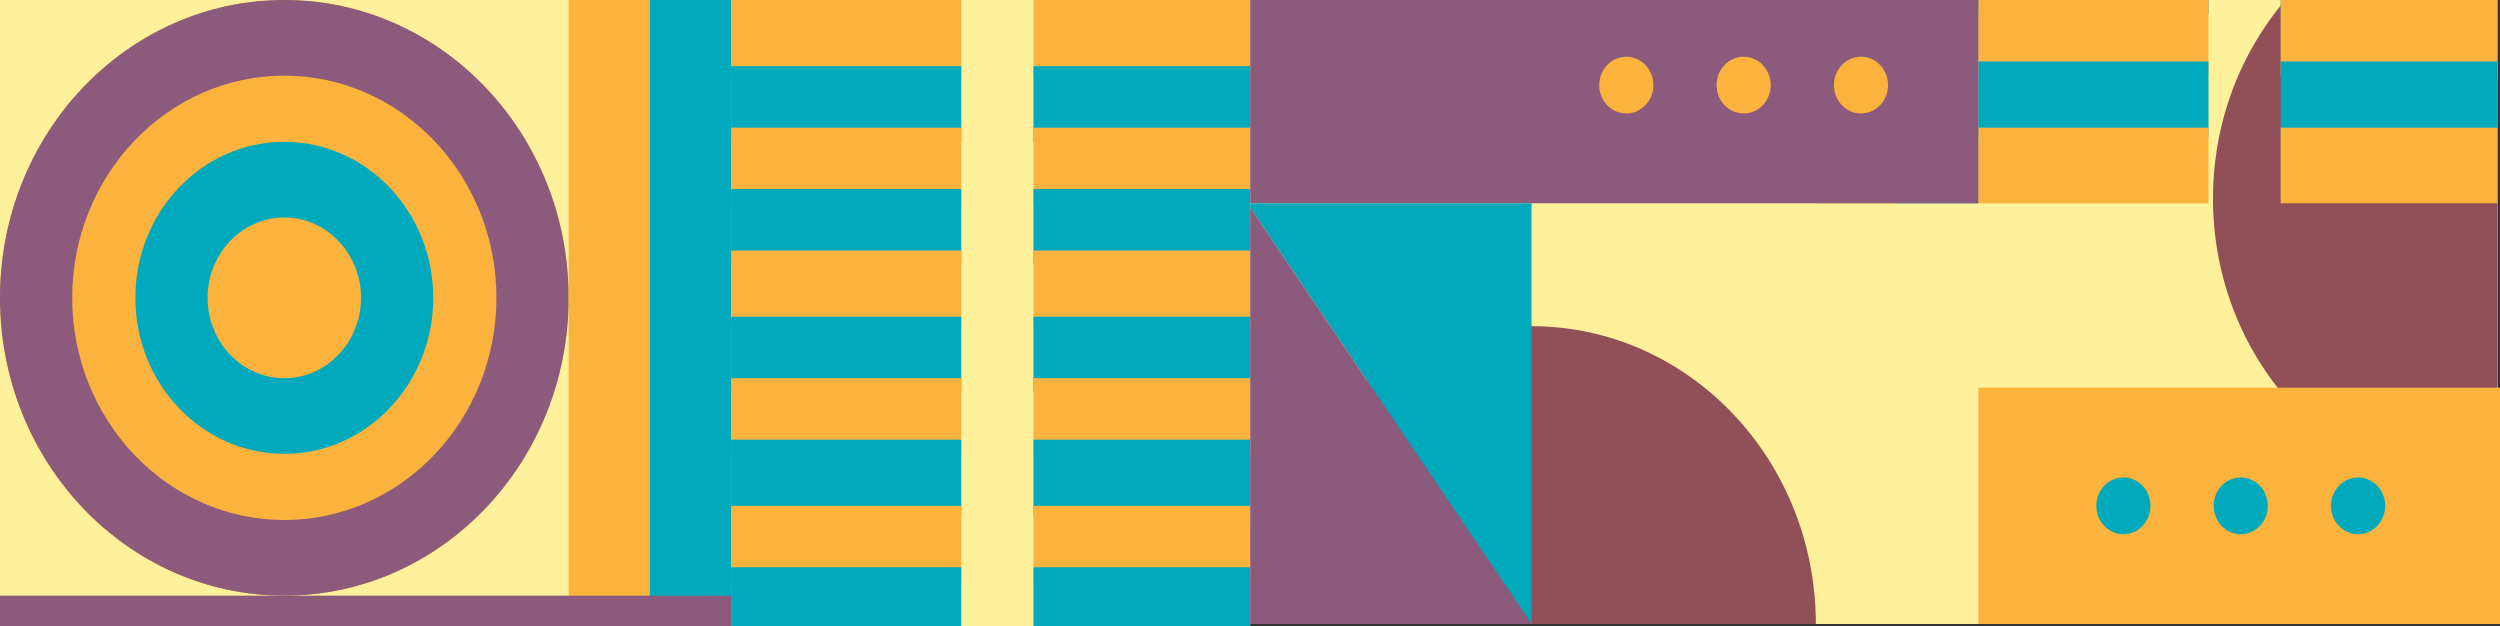 <svg xmlns="http://www.w3.org/2000/svg" xmlns:xlink="http://www.w3.org/1999/xlink" width="1366" height="342.259" viewBox="0 0 1366 342.259">
  <rect x="0" y="0" width="1366" height="342.259" fill="#333333" stroke="none"/>
  <defs>
    <clipPath id="clip-path">
      <rect id="Retângulo_5105" data-name="Retângulo 5105" width="684.518" height="342.259" transform="translate(0 0)" fill="#fff"/>
    </clipPath>
    <clipPath id="clip-path-2">
      <rect id="Retângulo_5070" data-name="Retângulo 5070" width="684.518" height="342.259" fill="#fff"/>
    </clipPath>
  </defs>
  <g id="Grupo_7981" data-name="Grupo 7981" transform="translate(-11491 3546.108)">
    <g id="Grupo_de_máscara_42" data-name="Grupo de máscara 42" transform="translate(12172.482 -3546.108)" clip-path="url(#clip-path)">
      <g id="Grupo_7978" data-name="Grupo 7978" transform="translate(0 -343.55)">
        <rect id="Retângulo_5071" data-name="Retângulo 5071" width="683.045" height="684.518" transform="translate(0 0)" fill="#fff"/>
        <rect id="Retângulo_5072" data-name="Retângulo 5072" width="683.045" height="684.518" transform="translate(0 0)" fill="#fff09b"/>
        <rect id="Retângulo_5073" data-name="Retângulo 5073" width="683.045" height="681.935" transform="translate(0 0)" fill="none"/>
        <path id="Caminho_7009" data-name="Caminho 7009" d="M155.35,0c85.8,0,155.35,72.859,155.35,162.734S241.147,325.469,155.35,325.469,0,252.61,0,162.734,69.552,0,155.35,0Z" transform="translate(0 0)" fill="#fbb33d"/>
        <path id="Elipse_3_-_Contorno" data-name="Elipse 3 - Contorno" d="M155.35,41.329c-63.905,0-115.9,54.462-115.9,121.405s51.991,121.405,115.9,121.405,115.9-54.462,115.9-121.405S219.255,41.329,155.35,41.329M155.35,0c85.8,0,155.35,72.859,155.35,162.734S241.147,325.469,155.35,325.469,0,252.61,0,162.734,69.552,0,155.35,0Z" transform="translate(0 0)" fill="#8c5a7d"/>
        <path id="Elipse_4_-_Contorno" data-name="Elipse 4 - Contorno" d="M81.374,41.329c-23.115,0-41.92,19.7-41.92,43.912s18.805,43.912,41.92,43.912,41.92-19.7,41.92-43.912-18.805-43.912-41.92-43.912M81.374,0c44.941,0,81.374,38.164,81.374,85.242s-36.432,85.242-81.374,85.242S0,132.32,0,85.242,36.432,0,81.374,0Z" transform="translate(73.976 77.493)" fill="#00aabc"/>
        <rect id="Retângulo_5074" data-name="Retângulo 5074" width="454.623" height="44.386" transform="translate(355.085 0) rotate(90)" fill="#fbb33d"/>
        <rect id="Retângulo_5075" data-name="Retângulo 5075" width="454.623" height="44.386" transform="translate(399.47 0) rotate(90)" fill="#00aabc"/>
        <path id="Interseção_25" data-name="Interseção 25" d="M0,395.212c0-89.876,69.552-162.734,155.351-162.734S310.7,305.336,310.7,395.212ZM527.7,162.734C527.7,72.859,597.247,0,683.044,0V325.469C597.247,325.469,527.7,252.61,527.7,162.734Z" transform="translate(0 289.306)" fill="#914f58"/>
        <rect id="Retângulo_5077" data-name="Retângulo 5077" width="118.362" height="41.329" transform="translate(683.046 41.329) rotate(180)" fill="#fbb33d"/>
        <rect id="Retângulo_5078" data-name="Retângulo 5078" width="118.362" height="41.329" transform="translate(683.046 77.493) rotate(180)" fill="#00aabc"/>
        <rect id="Retângulo_5079" data-name="Retângulo 5079" width="118.362" height="41.329" transform="translate(683.046 111.073) rotate(180)" fill="#fbb33d"/>
        <rect id="Retângulo_5080" data-name="Retângulo 5080" width="118.362" height="41.329" transform="translate(683.046 144.653) rotate(180)" fill="#00aabc"/>
        <rect id="Retângulo_5081" data-name="Retângulo 5081" width="118.362" height="41.329" transform="translate(683.046 178.233) rotate(180)" fill="#fbb33d"/>
        <rect id="Retângulo_5082" data-name="Retângulo 5082" width="118.362" height="41.329" transform="translate(683.046 214.396) rotate(180)" fill="#00aabc"/>
        <rect id="Retângulo_5083" data-name="Retângulo 5083" width="118.362" height="41.329" transform="translate(683.046 247.976) rotate(180)" fill="#fbb33d"/>
        <rect id="Retângulo_5084" data-name="Retângulo 5084" width="118.362" height="41.329" transform="translate(683.046 281.556) rotate(180)" fill="#00aabc"/>
        <rect id="Retângulo_5085" data-name="Retângulo 5085" width="118.362" height="41.329" transform="translate(683.046 317.72) rotate(180)" fill="#fbb33d"/>
        <rect id="Retângulo_5086" data-name="Retângulo 5086" width="118.362" height="41.329" transform="translate(683.046 351.3) rotate(180)" fill="#00aabc"/>
        <rect id="Retângulo_5087" data-name="Retângulo 5087" width="118.362" height="41.329" transform="translate(683.046 384.88) rotate(180)" fill="#fbb33d"/>
        <rect id="Retângulo_5088" data-name="Retângulo 5088" width="118.362" height="41.329" transform="translate(683.046 418.46) rotate(180)" fill="#00aabc"/>
        <rect id="Retângulo_5089" data-name="Retângulo 5089" width="118.362" height="41.329" transform="translate(683.046 454.623) rotate(180)" fill="#fbb33d"/>
        <rect id="Retângulo_5090" data-name="Retângulo 5090" width="125.759" height="41.329" transform="translate(525.229 41.329) rotate(180)" fill="#fbb33d"/>
        <rect id="Retângulo_5091" data-name="Retângulo 5091" width="125.759" height="41.329" transform="translate(525.229 77.493) rotate(180)" fill="#00aabc"/>
        <rect id="Retângulo_5092" data-name="Retângulo 5092" width="125.759" height="41.329" transform="translate(525.229 111.073) rotate(180)" fill="#fbb33d"/>
        <rect id="Retângulo_5093" data-name="Retângulo 5093" width="125.759" height="41.329" transform="translate(525.229 144.653) rotate(180)" fill="#00aabc"/>
        <rect id="Retângulo_5094" data-name="Retângulo 5094" width="125.759" height="41.329" transform="translate(525.229 178.233) rotate(180)" fill="#fbb33d"/>
        <rect id="Retângulo_5095" data-name="Retângulo 5095" width="125.759" height="41.329" transform="translate(525.229 214.396) rotate(180)" fill="#00aabc"/>
        <rect id="Retângulo_5096" data-name="Retângulo 5096" width="125.759" height="41.329" transform="translate(525.229 247.976) rotate(180)" fill="#fbb33d"/>
        <rect id="Retângulo_5097" data-name="Retângulo 5097" width="125.759" height="41.329" transform="translate(525.229 281.556) rotate(180)" fill="#00aabc"/>
        <rect id="Retângulo_5098" data-name="Retângulo 5098" width="125.759" height="41.329" transform="translate(525.229 317.72) rotate(180)" fill="#fbb33d"/>
        <rect id="Retângulo_5099" data-name="Retângulo 5099" width="125.759" height="41.329" transform="translate(525.229 351.3) rotate(180)" fill="#00aabc"/>
        <rect id="Retângulo_5100" data-name="Retângulo 5100" width="125.759" height="41.329" transform="translate(525.229 384.88) rotate(180)" fill="#fbb33d"/>
        <rect id="Retângulo_5101" data-name="Retângulo 5101" width="125.759" height="41.329" transform="translate(525.229 418.46) rotate(180)" fill="#00aabc"/>
        <rect id="Retângulo_5102" data-name="Retângulo 5102" width="125.759" height="41.329" transform="translate(525.229 454.623) rotate(180)" fill="#fbb33d"/>
        <rect id="Retângulo_5103" data-name="Retângulo 5103" width="399.471" height="129.154" transform="translate(0 325.469)" fill="#8c5a7d"/>
        <g id="Grupo_7975" data-name="Grupo 7975" transform="translate(192.338 374.547)">
          <ellipse id="Elipse_51" data-name="Elipse 51" cx="14.795" cy="15.499" rx="14.795" ry="15.499" fill="#fbb33d"/>
          <ellipse id="Elipse_52" data-name="Elipse 52" cx="14.795" cy="15.499" rx="14.795" ry="15.499" transform="translate(64.113)" fill="#fbb33d"/>
          <ellipse id="Elipse_53" data-name="Elipse 53" cx="14.795" cy="15.499" rx="14.795" ry="15.499" transform="translate(128.225)" fill="#fbb33d"/>
        </g>
        <g id="Grupo_7976" data-name="Grupo 7976" transform="translate(399.517 555.364)">
          <rect id="Retângulo_5104" data-name="Retângulo 5104" width="285.001" height="129.154" transform="translate(285.001 129.154) rotate(180)" fill="#fbb33d"/>
        </g>
        <path id="Caminho_7010" data-name="Caminho 7010" d="M0,0H155.35V229.895Z" transform="translate(0 454.623)" fill="#00aabc"/>
        <path id="Caminho_7011" data-name="Caminho 7011" d="M155.35,229.895H0V0Z" transform="translate(0 454.623)" fill="#8c5a7d"/>
        <g id="Grupo_7977" data-name="Grupo 7977" transform="translate(463.955 604.442)">
          <ellipse id="Elipse_54" data-name="Elipse 54" cx="14.795" cy="15.499" rx="14.795" ry="15.499" fill="#00aabc"/>
          <ellipse id="Elipse_55" data-name="Elipse 55" cx="14.795" cy="15.499" rx="14.795" ry="15.499" transform="translate(64.113)" fill="#00aabc"/>
          <ellipse id="Elipse_56" data-name="Elipse 56" cx="14.795" cy="15.499" rx="14.795" ry="15.499" transform="translate(128.225)" fill="#00aabc"/>
        </g>
      </g>
    </g>
    <g id="Grupo_de_máscara_41" data-name="Grupo de máscara 41" transform="translate(11491 -3546.108)" clip-path="url(#clip-path-2)">
      <g id="Grupo_7973" data-name="Grupo 7973">
        <rect id="Retângulo_5036" data-name="Retângulo 5036" width="683.045" height="684.518" transform="translate(0 0)" fill="#fff"/>
        <rect id="Retângulo_5037" data-name="Retângulo 5037" width="683.045" height="684.518" transform="translate(0 0)" fill="#fff09b"/>
        <rect id="Retângulo_5038" data-name="Retângulo 5038" width="683.045" height="681.935" transform="translate(0 0)" fill="none"/>
        <path id="Caminho_7006" data-name="Caminho 7006" d="M155.35,0c85.8,0,155.35,72.859,155.35,162.734S241.147,325.469,155.35,325.469,0,252.61,0,162.734,69.552,0,155.35,0Z" transform="translate(0 0)" fill="#fbb33d"/>
        <path id="Elipse_3_-_Contorno-2" data-name="Elipse 3 - Contorno" d="M155.35,41.329c-63.905,0-115.9,54.462-115.9,121.405s51.991,121.405,115.9,121.405,115.9-54.462,115.9-121.405S219.255,41.329,155.35,41.329M155.35,0c85.8,0,155.35,72.859,155.35,162.734S241.147,325.469,155.35,325.469,0,252.61,0,162.734,69.552,0,155.35,0Z" transform="translate(0 0)" fill="#8c5a7d"/>
        <path id="Elipse_4_-_Contorno-2" data-name="Elipse 4 - Contorno" d="M81.374,41.329c-23.115,0-41.92,19.7-41.92,43.912s18.805,43.912,41.92,43.912,41.92-19.7,41.92-43.912-18.805-43.912-41.92-43.912M81.374,0c44.941,0,81.374,38.164,81.374,85.242s-36.432,85.242-81.374,85.242S0,132.32,0,85.242,36.432,0,81.374,0Z" transform="translate(73.976 77.493)" fill="#00aabc"/>
        <rect id="Retângulo_5039" data-name="Retângulo 5039" width="454.623" height="44.386" transform="translate(355.085 0) rotate(90)" fill="#fbb33d"/>
        <rect id="Retângulo_5040" data-name="Retângulo 5040" width="454.623" height="44.386" transform="translate(399.47 0) rotate(90)" fill="#00aabc"/>
        <path id="Interseção_24" data-name="Interseção 24" d="M0,395.212c0-89.876,69.552-162.734,155.351-162.734S310.7,305.336,310.7,395.212ZM527.7,162.734C527.7,72.859,597.247,0,683.044,0V325.469C597.247,325.469,527.7,252.61,527.7,162.734Z" transform="translate(0 289.306)" fill="#914f58"/>
        <rect id="Retângulo_5042" data-name="Retângulo 5042" width="118.362" height="41.329" transform="translate(683.046 41.329) rotate(180)" fill="#fbb33d"/>
        <rect id="Retângulo_5043" data-name="Retângulo 5043" width="118.362" height="41.329" transform="translate(683.046 77.493) rotate(180)" fill="#00aabc"/>
        <rect id="Retângulo_5044" data-name="Retângulo 5044" width="118.362" height="41.329" transform="translate(683.046 111.073) rotate(180)" fill="#fbb33d"/>
        <rect id="Retângulo_5045" data-name="Retângulo 5045" width="118.362" height="41.329" transform="translate(683.046 144.653) rotate(180)" fill="#00aabc"/>
        <rect id="Retângulo_5046" data-name="Retângulo 5046" width="118.362" height="41.329" transform="translate(683.046 178.233) rotate(180)" fill="#fbb33d"/>
        <rect id="Retângulo_5047" data-name="Retângulo 5047" width="118.362" height="41.329" transform="translate(683.046 214.396) rotate(180)" fill="#00aabc"/>
        <rect id="Retângulo_5048" data-name="Retângulo 5048" width="118.362" height="41.329" transform="translate(683.046 247.976) rotate(180)" fill="#fbb33d"/>
        <rect id="Retângulo_5049" data-name="Retângulo 5049" width="118.362" height="41.329" transform="translate(683.046 281.556) rotate(180)" fill="#00aabc"/>
        <rect id="Retângulo_5050" data-name="Retângulo 5050" width="118.362" height="41.329" transform="translate(683.046 317.72) rotate(180)" fill="#fbb33d"/>
        <rect id="Retângulo_5051" data-name="Retângulo 5051" width="118.362" height="41.329" transform="translate(683.046 351.3) rotate(180)" fill="#00aabc"/>
        <rect id="Retângulo_5052" data-name="Retângulo 5052" width="118.362" height="41.329" transform="translate(683.046 384.88) rotate(180)" fill="#fbb33d"/>
        <rect id="Retângulo_5053" data-name="Retângulo 5053" width="118.362" height="41.329" transform="translate(683.046 418.46) rotate(180)" fill="#00aabc"/>
        <rect id="Retângulo_5054" data-name="Retângulo 5054" width="118.362" height="41.329" transform="translate(683.046 454.623) rotate(180)" fill="#fbb33d"/>
        <rect id="Retângulo_5055" data-name="Retângulo 5055" width="125.759" height="41.329" transform="translate(525.229 41.329) rotate(180)" fill="#fbb33d"/>
        <rect id="Retângulo_5056" data-name="Retângulo 5056" width="125.759" height="41.329" transform="translate(525.229 77.493) rotate(180)" fill="#00aabc"/>
        <rect id="Retângulo_5057" data-name="Retângulo 5057" width="125.759" height="41.329" transform="translate(525.229 111.073) rotate(180)" fill="#fbb33d"/>
        <rect id="Retângulo_5058" data-name="Retângulo 5058" width="125.759" height="41.329" transform="translate(525.229 144.653) rotate(180)" fill="#00aabc"/>
        <rect id="Retângulo_5059" data-name="Retângulo 5059" width="125.759" height="41.329" transform="translate(525.229 178.233) rotate(180)" fill="#fbb33d"/>
        <rect id="Retângulo_5060" data-name="Retângulo 5060" width="125.759" height="41.329" transform="translate(525.229 214.396) rotate(180)" fill="#00aabc"/>
        <rect id="Retângulo_5061" data-name="Retângulo 5061" width="125.759" height="41.329" transform="translate(525.229 247.976) rotate(180)" fill="#fbb33d"/>
        <rect id="Retângulo_5062" data-name="Retângulo 5062" width="125.759" height="41.329" transform="translate(525.229 281.556) rotate(180)" fill="#00aabc"/>
        <rect id="Retângulo_5063" data-name="Retângulo 5063" width="125.759" height="41.329" transform="translate(525.229 317.72) rotate(180)" fill="#fbb33d"/>
        <rect id="Retângulo_5064" data-name="Retângulo 5064" width="125.759" height="41.329" transform="translate(525.229 351.3) rotate(180)" fill="#00aabc"/>
        <rect id="Retângulo_5065" data-name="Retângulo 5065" width="125.759" height="41.329" transform="translate(525.229 384.88) rotate(180)" fill="#fbb33d"/>
        <rect id="Retângulo_5066" data-name="Retângulo 5066" width="125.759" height="41.329" transform="translate(525.229 418.46) rotate(180)" fill="#00aabc"/>
        <rect id="Retângulo_5067" data-name="Retângulo 5067" width="125.759" height="41.329" transform="translate(525.229 454.623) rotate(180)" fill="#fbb33d"/>
        <rect id="Retângulo_5068" data-name="Retângulo 5068" width="399.471" height="129.154" transform="translate(0 325.469)" fill="#8c5a7d"/>
        <g id="Grupo_7970" data-name="Grupo 7970" transform="translate(192.338 374.547)">
          <ellipse id="Elipse_43" data-name="Elipse 43" cx="14.795" cy="15.499" rx="14.795" ry="15.499" fill="#fbb33d"/>
          <ellipse id="Elipse_44" data-name="Elipse 44" cx="14.795" cy="15.499" rx="14.795" ry="15.499" transform="translate(64.113)" fill="#fbb33d"/>
          <ellipse id="Elipse_45" data-name="Elipse 45" cx="14.795" cy="15.499" rx="14.795" ry="15.499" transform="translate(128.225)" fill="#fbb33d"/>
        </g>
        <g id="Grupo_7971" data-name="Grupo 7971" transform="translate(399.517 555.364)">
          <rect id="Retângulo_5069" data-name="Retângulo 5069" width="285.001" height="129.154" transform="translate(285.001 129.154) rotate(180)" fill="#fbb33d"/>
        </g>
        <path id="Caminho_7007" data-name="Caminho 7007" d="M0,0H155.35V229.895Z" transform="translate(0 454.623)" fill="#00aabc"/>
        <path id="Caminho_7008" data-name="Caminho 7008" d="M155.35,229.895H0V0Z" transform="translate(0 454.623)" fill="#8c5a7d"/>
        <g id="Grupo_7972" data-name="Grupo 7972" transform="translate(463.955 604.442)">
          <ellipse id="Elipse_46" data-name="Elipse 46" cx="14.795" cy="15.499" rx="14.795" ry="15.499" fill="#00aabc"/>
          <ellipse id="Elipse_47" data-name="Elipse 47" cx="14.795" cy="15.499" rx="14.795" ry="15.499" transform="translate(64.113)" fill="#00aabc"/>
          <ellipse id="Elipse_48" data-name="Elipse 48" cx="14.795" cy="15.499" rx="14.795" ry="15.499" transform="translate(128.225)" fill="#00aabc"/>
        </g>
      </g>
    </g>
  </g>
</svg>
